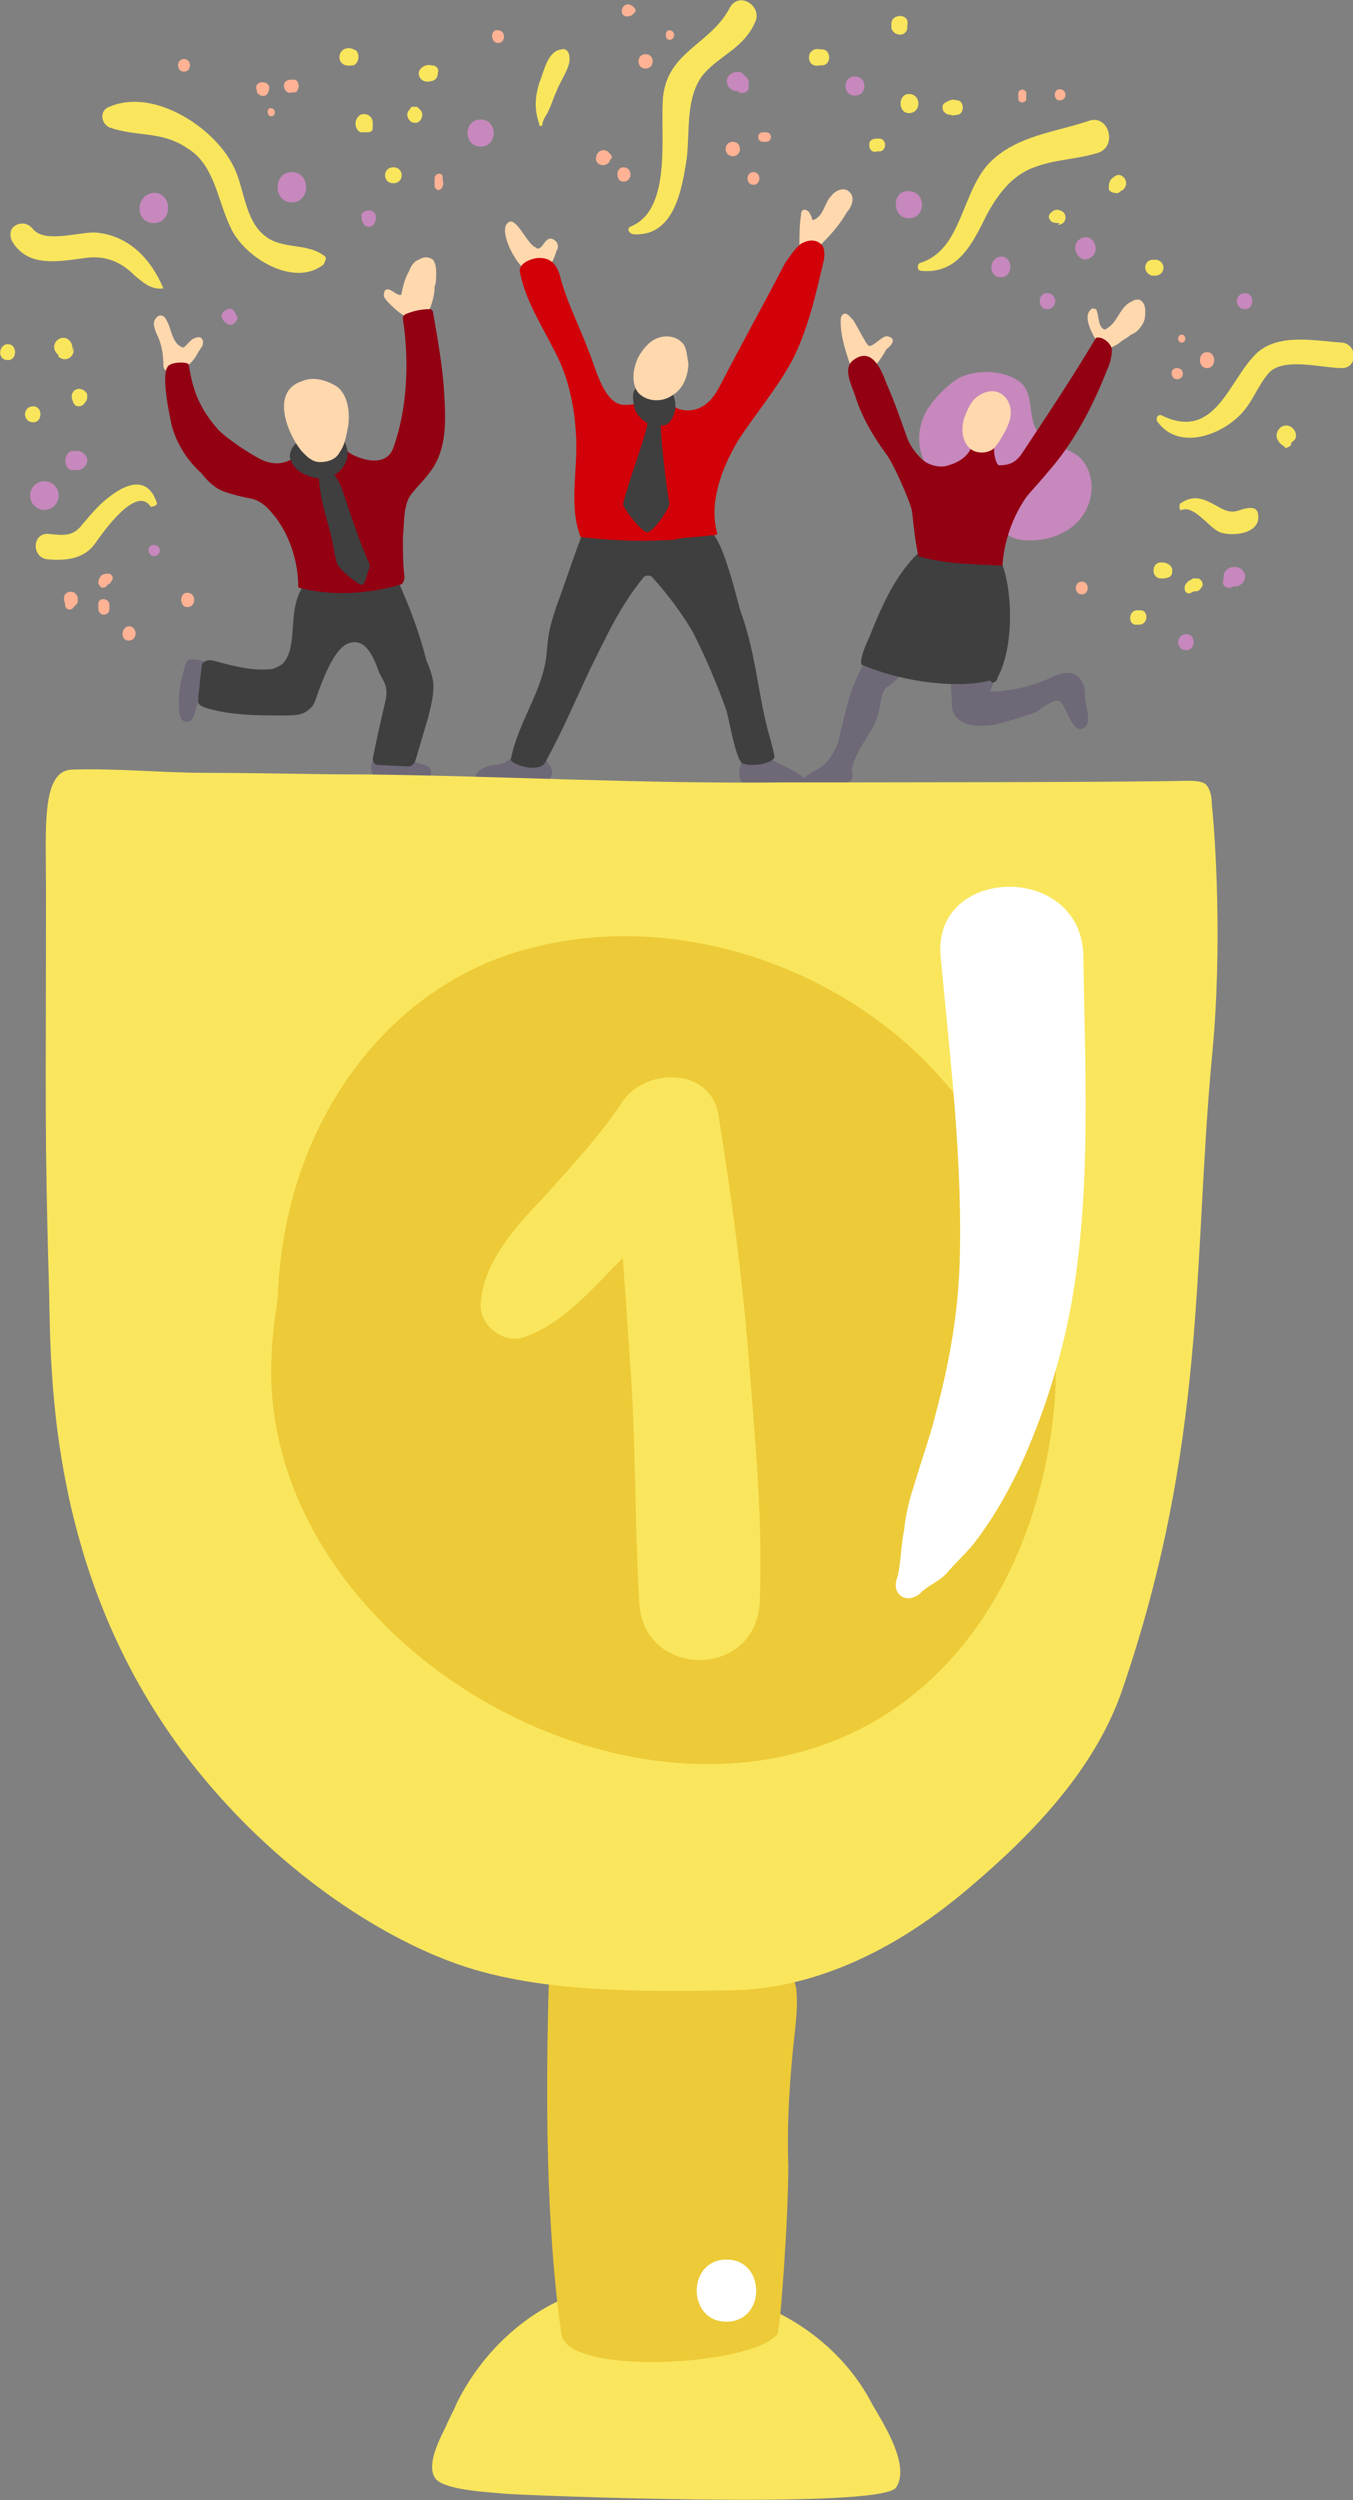 <svg width="98" height="181" viewBox="0 0 98 181" fill="none" xmlns="http://www.w3.org/2000/svg">
<rect x="0" y="0" width="98" height="181" fill="#808080" stroke="none"/>
<g clip-path="url(#clip0_2339_27783)">
<path d="M14.706 24.687C14.706 24.802 14.706 25.033 14.591 25.148C14.246 25.61 14.246 25.84 13.787 26.302C13.327 26.648 12.753 26.878 12.178 26.878C12.064 26.878 12.064 26.878 11.949 26.763C11.834 26.648 11.834 26.532 11.834 26.417C11.834 25.725 11.719 24.917 11.374 24.225C11.259 23.994 11.145 23.648 11.145 23.418C11.145 23.187 11.374 22.841 11.604 22.841C11.834 22.841 11.949 22.956 12.064 23.187C12.408 23.764 12.408 24.571 12.983 25.033C13.098 25.033 13.098 25.148 13.213 25.148H13.327C13.557 24.917 13.672 24.802 13.902 24.571C14.361 24.34 14.591 24.34 14.706 24.687Z" fill="#FFD8AE"/>
<path d="M31.594 19.841C31.594 20.187 31.594 20.418 31.479 20.764C31.479 21.226 31.364 21.687 31.249 22.033C31.134 22.494 30.79 22.84 30.33 22.956C29.871 23.071 29.411 22.956 29.067 22.725C28.722 22.494 28.377 22.148 28.147 21.918C28.032 21.802 27.918 21.687 27.803 21.456C27.803 21.341 27.803 21.11 27.918 20.995C28.262 20.764 28.722 21.456 29.067 21.341C29.181 20.764 29.296 20.187 29.641 19.61C29.756 19.264 29.986 18.918 30.33 18.803C30.675 18.572 31.02 18.572 31.364 18.803C31.594 19.149 31.594 19.495 31.594 19.841Z" fill="#FFD8AE"/>
<path d="M38.602 54.334C38.832 54.334 38.947 54.334 39.177 54.334C39.407 55.026 40.326 55.718 39.866 56.295C39.407 56.872 35.156 56.641 34.581 56.295C34.237 56.064 34.926 55.603 35.271 55.487C35.615 55.372 36.075 55.372 36.419 55.257C36.764 55.141 37.109 54.795 37.453 54.565C37.798 54.218 38.143 54.334 38.602 54.334Z" fill="#6E6877"/>
<path d="M54.113 53.988C53.883 54.795 53.194 56.064 53.768 56.641C54.228 57.103 58.249 57.218 58.364 56.641C58.478 56.064 55.951 55.142 55.606 54.795C55.147 54.219 54.687 53.873 54.113 53.988Z" fill="#6E6877"/>
<path d="M55.836 53.642C55.836 53.757 56.181 54.795 56.066 54.911C55.491 55.487 53.768 55.487 53.653 55.141C53.193 54.449 52.849 52.257 52.619 51.45C51.93 49.489 51.125 47.643 50.206 45.797C49.402 44.413 48.368 43.029 47.219 41.76C47.104 41.644 46.76 41.644 46.645 41.76C44.922 43.836 43.888 46.143 42.739 48.45C41.705 50.642 40.785 52.834 39.522 55.141C39.177 55.949 37.339 55.487 36.994 55.026C37.454 52.488 39.062 50.411 39.522 47.874C39.637 47.181 39.637 46.489 39.752 45.913C39.866 45.22 40.096 44.528 40.326 43.836C41.015 41.99 41.59 40.145 42.279 38.414C45.381 38.645 48.253 38.529 51.355 38.529C52.274 38.529 53.423 43.605 53.653 44.297C54.802 47.412 54.917 50.642 55.836 53.642Z" fill="#3F3F3F"/>
<path d="M38.947 20.072C38.832 20.072 38.832 20.072 38.717 19.956C37.453 19.61 36.075 16.726 36.764 16.15C37.339 15.573 38.028 17.419 38.717 17.88C38.832 17.88 38.832 17.995 38.947 17.995C39.292 17.995 39.407 17.419 39.751 17.303C39.981 17.188 40.211 17.419 40.326 17.534C40.441 17.765 40.441 17.995 40.326 18.111C40.096 18.918 39.636 19.726 38.947 20.072Z" fill="#FFD8AE"/>
<path d="M58.823 15.92C59.053 15.92 59.168 15.804 59.398 15.574C59.742 15.112 59.857 14.535 60.202 14.189C60.547 13.728 61.236 13.497 61.581 13.959C61.925 14.305 61.696 14.997 61.351 15.343C60.891 16.15 60.317 16.843 59.628 17.535C59.513 17.65 59.398 17.765 59.168 17.881C58.823 18.111 58.364 18.111 57.904 17.881C57.904 17.073 57.904 16.266 58.019 15.574C58.019 15.458 58.019 15.343 58.134 15.227C58.249 15.112 58.479 15.227 58.594 15.343C58.709 15.574 58.823 15.689 58.823 15.92Z" fill="#FFD8AE"/>
<path d="M62.614 26.878C62.154 26.878 61.81 26.647 61.58 26.417C61.235 25.378 60.891 24.34 60.891 23.302C60.891 23.071 60.891 22.84 61.12 22.725C61.35 22.61 61.58 22.956 61.81 23.186C62.154 23.763 62.384 24.225 62.729 24.802C62.844 24.917 62.844 25.032 62.959 25.032C63.188 25.148 63.878 24.34 64.222 24.34C65.027 24.456 64.567 25.032 64.222 25.263C63.878 25.84 63.303 26.878 62.614 26.878Z" fill="#FFD8AE"/>
<path d="M82.031 21.803C82.145 21.688 82.375 21.688 82.49 21.688C82.835 21.803 82.95 22.149 82.95 22.495C82.95 22.841 82.95 23.187 82.72 23.533C82.49 23.879 82.26 24.11 81.916 24.225C81.686 24.456 81.341 24.572 81.112 24.802C80.652 25.148 80.078 25.379 79.618 25.033C79.158 24.225 78.354 22.956 79.043 22.38C79.158 22.264 79.273 22.38 79.388 22.38C79.618 22.841 79.503 23.418 79.848 23.764C79.963 23.879 80.078 23.879 80.192 23.764C80.997 23.302 81.112 22.149 82.031 21.803Z" fill="#FFD8AE"/>
<path d="M64.912 180.076C65.947 178.461 63.993 175.462 63.189 174.078C61.006 169.809 56.641 166.81 52.045 166.002C49.517 165.541 46.875 165.079 44.233 165.426C39.407 166.118 35.271 169.578 33.088 173.962C32.859 174.539 32.514 175.116 32.284 175.693C31.825 176.615 30.791 178.577 31.595 179.499C32.399 180.307 35.501 180.422 36.65 180.538C38.144 180.653 63.879 181.691 64.912 180.076Z" fill="#F9E65D"/>
<path d="M56.066 141.661C54.917 141.431 53.883 141.2 52.734 140.969C52.045 140.854 51.356 140.738 50.551 140.623C49.977 140.623 49.288 140.623 48.713 140.623C45.956 140.738 43.199 140.854 40.671 141.892C39.982 142.238 39.752 142.7 39.752 143.507C39.522 151.467 39.522 161.157 40.671 169.002C41.131 172.001 54.343 171.309 56.296 169.002C56.526 168.656 57.1 160.58 57.1 156.773C56.985 153.543 57.215 150.313 57.56 147.199C57.675 146.16 57.789 145.007 57.675 143.968C57.445 142.93 57.1 141.777 56.066 141.661Z" fill="#EDCA37"/>
<path d="M71.69 36.915C70.541 35.415 68.359 35.184 67.21 33.8C66.291 32.531 66.406 30.685 67.325 29.416C67.784 28.724 68.818 27.686 69.507 27.34C70.656 26.763 72.609 26.763 73.758 27.571C75.022 28.378 74.333 30.339 75.252 31.378C75.941 32.185 76.975 32.3 77.894 32.877C79.273 33.8 79.388 35.877 78.469 37.261C77.55 38.645 75.826 39.222 74.218 39.107C73.873 39.107 73.414 38.991 73.069 38.761C72.495 38.299 72.15 37.492 71.69 36.915Z" fill="#C788BD"/>
<path d="M15.625 48.797C15.511 48.682 15.511 48.566 15.511 48.451C15.166 47.989 14.362 47.643 13.787 47.759C13.672 47.759 13.557 47.759 13.557 47.874C13.557 47.874 13.443 47.989 13.443 48.105C13.098 49.143 12.868 50.297 12.983 51.45C12.983 51.796 13.098 52.258 13.557 52.258C13.902 52.258 14.017 51.912 14.132 51.566C14.362 50.527 14.821 49.604 15.625 48.797Z" fill="#6E6877"/>
<path d="M27.688 56.295C28.722 56.41 29.756 56.41 30.675 56.295C30.79 56.295 31.02 56.295 31.135 56.18C31.25 56.065 31.25 55.834 31.135 55.603C31.02 55.488 30.79 55.372 30.675 55.372C29.986 55.142 29.296 54.911 28.492 54.795C28.033 54.68 27.573 54.68 27.114 54.795C26.999 55.026 26.884 55.257 26.884 55.603C26.884 55.834 26.999 56.18 27.229 56.295C27.458 56.295 27.573 56.295 27.688 56.295Z" fill="#6E6877"/>
<path d="M64.683 44.875C65.372 45.106 66.061 45.336 66.751 45.567C66.98 47.067 65.602 48.682 64.453 49.605C64.223 49.72 64.108 49.836 63.993 50.066C63.878 50.297 63.878 50.528 63.763 50.874C63.534 52.95 62.385 53.412 61.695 55.603C61.695 55.719 61.81 56.296 61.695 56.411C61.581 56.873 58.708 56.757 58.134 56.757C58.019 56.296 58.708 55.95 59.168 55.719C59.857 55.373 60.317 54.681 60.661 53.873C60.891 53.066 61.006 52.373 61.236 51.566C61.81 49.028 63.074 46.836 64.683 44.875Z" fill="#6E6877"/>
<path d="M76.746 50.758C77.205 50.989 77.665 53.18 78.469 52.719C79.158 52.373 78.584 51.104 78.584 50.296C78.584 49.835 78.469 49.373 78.124 49.027C77.55 48.451 76.631 48.797 75.942 49.143C74.563 49.72 73.069 50.066 71.691 50.066C72.035 49.373 72.265 48.566 72.265 47.758C72.265 47.297 72.265 46.72 71.92 46.374C71.691 46.143 71.346 46.028 71.001 45.913C70.312 45.797 69.508 45.797 68.818 45.913C68.818 47.412 68.818 49.027 68.933 50.527C68.933 50.989 68.933 51.45 69.163 51.796C69.737 52.604 70.886 52.604 71.92 52.488C72.954 52.258 73.988 51.911 75.022 51.565C75.367 51.335 76.401 50.527 76.746 50.758Z" fill="#6E6877"/>
<path d="M56.756 56.642C46.645 56.757 36.535 56.18 26.425 56.065C22.634 56.065 18.842 55.95 14.936 55.95C11.719 55.95 8.387 55.603 5.171 55.719C2.988 55.834 3.332 59.987 3.332 64.255C3.332 80.291 3.217 81.79 3.562 93.672C3.677 99.902 3.677 113.976 13.213 126.781C19.187 134.741 26.77 139.816 32.629 142.008C38.718 144.315 46.531 144.2 53.194 144.085C57.675 143.969 63.764 142.239 70.427 136.471C74.908 132.664 79.274 128.05 81.227 122.512C87.431 104.516 86.397 91.481 87.775 76.599C88.58 68.524 88.005 60.333 87.775 58.257C87.775 57.68 87.661 57.103 87.316 56.757C86.971 56.526 86.397 56.526 85.822 56.526C81.457 56.642 60.892 56.642 56.756 56.642Z" fill="#F9E65D"/>
<path d="M28.952 42.337C26.654 42.568 24.357 42.568 22.059 42.337C21.025 43.606 21.369 45.452 21.025 46.951C20.91 47.413 20.68 47.99 20.221 48.22C19.991 48.336 19.761 48.451 19.531 48.451C18.267 48.566 16.889 48.22 15.625 47.874C15.28 47.759 14.936 47.759 14.706 47.99C14.591 48.105 14.591 48.336 14.591 48.451C14.476 49.143 14.476 49.72 14.361 50.412C14.361 50.528 14.361 50.758 14.361 50.874C14.476 51.104 14.591 51.104 14.821 51.22C16.659 51.796 18.612 51.796 20.565 51.796C21.255 51.796 21.944 51.796 22.404 51.335C22.748 51.104 22.863 50.643 22.978 50.297C23.323 49.374 24.127 47.067 25.161 46.605C26.54 46.028 27.114 47.759 27.459 48.682C27.803 49.374 28.148 49.72 27.918 50.758C27.688 51.681 27.229 53.758 26.999 54.911C26.999 55.142 27.114 55.373 27.344 55.373L29.527 55.488C29.756 55.488 29.986 55.373 30.101 55.026L31.02 51.912C31.25 50.989 31.48 50.066 31.365 49.258C31.25 48.797 31.135 48.336 30.905 47.874C30.331 45.682 29.756 44.183 28.952 42.337Z" fill="#3F3F3F"/>
<path d="M21.714 42.568C21.599 42.568 21.599 42.453 21.599 42.453C21.599 40.722 21.024 38.876 19.99 37.492C19.531 36.915 19.071 36.339 18.267 36.108C17.578 35.992 16.659 35.762 16.084 35.531C15.51 35.3 14.935 34.723 14.591 34.262C13.557 33.339 12.752 32.07 12.408 30.686C12.408 30.57 11.489 26.764 12.293 26.418C12.637 26.187 13.671 26.187 13.671 26.418C13.901 27.686 14.131 29.186 15.739 31.032C16.199 31.609 18.727 33.339 19.416 33.455C20.22 33.685 21.024 33.455 21.599 32.878C22.403 31.955 24.356 31.955 25.275 32.762C25.735 33.108 27.918 34.031 28.492 32.416C29.526 29.532 29.641 26.071 29.181 23.072C29.181 22.957 29.181 22.841 29.411 22.726C29.986 22.495 30.56 22.38 31.134 22.38C31.249 22.38 31.364 22.495 31.364 22.611C31.709 24.572 32.054 26.533 32.169 28.379C32.283 30.34 32.398 32.416 31.249 34.031C30.79 34.723 30.101 35.3 29.641 35.992C29.181 36.915 29.296 37.953 29.181 38.876C29.181 39.799 29.181 40.837 29.296 41.76C29.296 41.991 29.181 42.337 28.952 42.337C26.539 43.029 24.011 43.145 21.714 42.568Z" fill="#930012"/>
<path d="M24.816 35.531C24.701 35.185 24.471 34.723 24.242 34.377C23.897 34.031 23.437 33.916 23.093 34.146C23.093 35.3 23.323 36.454 23.667 37.607C23.897 38.415 24.127 39.338 24.242 40.145C24.357 40.491 24.357 40.837 24.586 41.068C24.816 41.414 25.965 42.337 26.195 42.337C26.424 42.337 26.539 41.76 26.654 41.414C26.654 41.299 26.769 41.183 26.769 41.068C26.769 40.953 26.769 40.722 26.654 40.607C25.965 38.992 25.39 37.261 24.816 35.531Z" fill="#3F3F3F"/>
<path d="M22.059 31.493C21.714 31.493 21.485 31.839 21.485 32.07C21.14 32.301 20.91 32.877 21.025 33.224C21.14 33.57 21.37 33.916 21.714 34.146C22.289 34.492 22.978 34.723 23.553 34.608C24.242 34.492 24.816 34.031 25.046 33.454C25.391 32.762 25.046 31.839 24.472 31.378C23.782 30.916 22.633 30.916 22.059 31.493Z" fill="#3F3F3F"/>
<path d="M51.93 38.529C51.355 36.338 52.275 33.915 53.423 31.954C54.687 29.993 56.181 28.262 57.33 26.186C58.479 23.994 59.053 21.456 59.627 19.034C59.742 18.572 59.742 18.226 59.627 17.88C59.283 17.303 58.593 17.303 58.019 17.649C57.559 17.995 57.215 18.572 56.87 19.034C55.377 21.918 53.768 24.802 52.275 27.686C51.93 28.378 51.47 29.185 50.666 29.531C49.977 29.877 48.598 29.762 48.483 28.839C47.449 28.839 45.956 29.416 45.037 29.301C43.658 29.07 43.084 26.417 42.624 25.378C41.935 23.533 41.016 21.802 40.556 19.956C40.326 19.149 39.867 18.572 38.833 18.688C38.258 18.803 37.454 19.149 37.684 19.841C38.143 21.918 39.292 23.648 40.211 25.494C41.13 27.224 41.59 29.301 41.705 31.262C41.935 33.8 41.13 36.453 42.05 38.876C44.003 39.106 46.185 39.222 48.139 39.106C48.483 39.106 48.828 39.106 49.173 38.991C49.977 38.876 50.666 38.876 51.47 38.76C51.7 38.76 52.045 38.76 51.93 38.529Z" fill="#D20109"/>
<path d="M46.645 27.801C46.53 27.916 46.3 27.916 46.185 28.032C45.725 28.262 45.84 28.954 45.955 29.531C46.07 29.993 46.53 30.454 46.989 30.685C47.219 30.8 47.564 30.8 47.794 30.8C48.023 30.8 48.253 30.8 48.368 30.685C48.483 30.57 48.598 30.454 48.713 30.224C49.057 29.531 48.942 28.839 48.598 28.262C48.598 28.147 48.483 28.147 48.368 28.032C48.368 27.801 48.253 27.686 48.138 27.686C47.679 27.686 47.104 27.801 46.645 27.801Z" fill="#3F3F3F"/>
<path d="M46.76 31.262C46.415 32.531 45.036 36.338 45.151 36.569C45.381 37.146 46.53 38.53 46.875 38.53C47.334 38.53 48.483 36.8 48.483 36.453C48.368 35.877 47.679 30.916 47.909 30.109C47.564 29.878 47.679 29.532 47.334 29.763C46.875 30.109 46.989 30.455 46.76 31.262Z" fill="#3F3F3F"/>
<path d="M72.035 49.374C72.15 49.374 72.265 49.143 72.265 49.028C73.414 46.951 73.414 42.798 72.495 40.607C72.38 40.376 72.265 40.261 72.15 40.03C71.921 39.799 71.576 39.684 71.116 39.684C70.082 39.568 69.048 39.568 68.014 39.568C67.67 39.568 67.44 39.568 67.095 39.684C66.751 39.799 66.406 40.145 66.176 40.376C65.027 41.645 64.223 43.029 63.189 45.567C62.959 46.259 62.27 47.413 62.385 48.105C65.602 49.489 69.623 49.835 71.691 49.259C71.806 49.374 71.921 49.489 72.035 49.374Z" fill="#3F3F3F"/>
<path d="M72.609 40.952C72.724 39.221 73.299 37.491 74.333 35.991C74.792 35.415 75.367 34.838 75.826 34.261C77.779 32.069 79.158 29.416 80.192 26.763C80.422 26.301 80.537 25.724 80.537 25.263C80.422 24.802 79.847 24.34 79.388 24.455C77.665 27.339 75.826 30.108 73.988 32.877C73.644 33.338 73.299 33.684 72.38 33.684C72.15 33.684 71.92 32.761 72.035 32.3C72.15 31.492 70.656 31.377 70.427 32.185C70.197 32.992 69.507 33.453 68.703 33.684C68.129 33.915 67.21 33.684 66.75 33.223C66.291 32.761 65.946 32.3 65.716 31.723C65.257 30.454 64.797 29.07 64.223 27.801C63.878 26.878 63.189 25.032 61.81 26.07C61.006 26.647 61.695 27.916 61.925 28.608C62.384 30.108 63.189 31.492 64.108 32.761C64.682 33.453 65.946 36.337 66.061 37.03C66.176 38.068 66.291 39.221 66.52 40.26C68.359 40.837 70.541 40.837 72.609 40.952Z" fill="#930012"/>
<path d="M69.853 30.224C69.623 30.916 69.623 31.839 70.197 32.416C70.657 32.877 71.576 32.877 72.035 32.416C72.15 32.3 72.265 32.07 72.38 31.954C72.725 31.378 73.069 30.801 73.184 30.224C73.299 29.532 73.069 28.84 72.495 28.494C71.921 28.147 71.231 28.378 70.772 28.724C70.312 29.07 70.082 29.647 69.853 30.224Z" fill="#FFD8AE"/>
<path d="M21.944 27.57C19.301 28.378 21.139 31.954 21.944 32.761C22.288 33.108 22.633 33.454 23.207 33.454C23.782 33.454 24.356 33.223 24.586 32.761C24.931 32.3 25.046 31.723 25.16 31.146C25.39 30.108 25.275 28.724 24.471 28.032C23.782 27.57 22.748 27.224 21.944 27.57Z" fill="#FFD8AE"/>
<path d="M49.402 24.802C48.827 24.225 47.908 24.225 47.219 24.686C46.759 25.032 46.415 25.494 46.185 25.955C45.84 26.763 45.725 27.686 46.185 28.378C46.759 29.07 47.908 29.185 48.712 28.609C49.517 28.147 49.861 27.109 49.861 26.301C49.746 25.725 49.746 25.148 49.402 24.802Z" fill="#FFD8AE"/>
<path d="M52.619 168.079C55.491 168.079 55.491 163.58 52.619 163.58C49.747 163.58 49.747 168.079 52.619 168.079Z" fill="white"/>
<path d="M44.232 75.215C41.934 71.985 38.718 70.139 34.696 71.177C30.79 72.1 28.148 75.33 26.08 78.56C22.288 84.444 19.531 92.749 19.646 99.787C20.106 118.129 42.739 132.318 59.627 126.319C69.737 122.743 75.137 112.822 76.286 102.555C77.435 92.865 73.184 82.482 66.061 75.907C58.478 68.985 47.104 65.871 37.224 68.985C28.492 71.754 22.633 79.598 20.795 88.366C18.957 97.133 20.68 106.823 25.85 114.206C29.412 119.167 34.467 123.089 40.441 124.82C46.989 126.665 53.194 124.589 58.249 120.436C68.129 112.245 71.461 98.056 65.142 86.751C58.823 75.561 44.807 69.562 33.318 77.061C23.208 83.751 19.531 98.402 26.424 108.554C32.858 117.898 46.875 121.936 55.261 112.591C60.891 106.477 62.385 96.787 61.236 88.712C60.087 80.406 52.734 72.446 43.773 75.099C36.535 77.291 32.514 85.828 30.216 92.403C28.033 98.748 26.424 107.977 31.709 113.284C34.926 116.398 39.637 116.629 43.428 114.668C46.989 112.822 49.287 108.9 50.666 105.324C53.423 98.402 53.883 88.02 46.53 83.751C44.347 82.482 41.819 82.944 39.981 84.559C36.764 87.328 35.156 91.711 34.007 95.749C32.743 100.594 32.629 105.324 34.582 109.823C36.879 115.129 43.313 115.129 46.875 111.438C49.517 108.785 51.011 104.862 52.16 101.286C53.194 98.171 54.113 94.365 53.079 91.134C51.355 85.02 44.347 85.366 40.326 88.712C37.569 91.019 36.42 95.633 35.616 98.979C34.811 102.555 33.892 106.939 34.926 110.515C35.73 113.168 38.832 115.475 41.59 114.322C45.726 112.707 48.368 109.361 50.551 105.554C52.504 102.094 54.227 98.056 54.802 94.134C55.261 91.711 54.572 89.289 52.274 87.904C50.321 86.751 47.219 86.866 45.726 88.712C41.819 93.557 37.109 99.556 38.603 106.131C39.292 109.015 42.509 110.63 45.151 109.938C48.023 109.131 49.517 106.131 48.943 103.363C48.943 104.055 49.057 104.055 49.057 103.478C49.057 104.632 49.287 103.132 49.287 102.901C49.057 103.363 49.172 103.247 49.402 102.555C49.632 101.978 49.977 101.401 50.321 100.94C50.781 100.017 51.47 99.21 52.045 98.287C52.389 97.825 52.734 97.364 53.079 96.903C52.504 97.71 53.308 96.556 53.423 96.441C50.436 94.711 47.334 92.865 44.347 91.134C43.888 93.788 42.853 96.441 42.049 98.287C41.36 99.671 40.556 101.055 39.637 102.44C39.292 103.017 39.177 103.017 39.522 102.67C39.292 102.901 39.062 103.132 38.832 103.478C38.603 103.709 38.373 103.939 38.143 104.17C39.177 103.247 37.224 104.401 38.832 103.824C41.015 105.093 43.313 106.362 45.496 107.631C45.381 107.17 45.266 106.362 45.496 107.977C45.496 107.516 45.496 106.939 45.496 106.477C45.496 106.016 45.496 105.554 45.611 105.093C45.726 104.516 45.726 104.401 45.611 105.093C45.611 104.747 45.726 104.401 45.726 104.055C45.956 102.786 46.185 101.632 46.53 100.363C46.76 99.671 46.875 98.979 47.104 98.402C47.219 98.056 47.334 97.825 47.449 97.479C47.219 98.056 47.219 98.056 47.449 97.479C47.679 97.133 47.794 96.787 48.023 96.441C48.368 95.98 48.253 95.98 47.794 96.787C48.253 96.326 48.023 96.441 47.334 97.133C48.253 96.441 46.989 97.133 46.53 97.249C44.462 97.018 43.198 96.095 42.624 94.249C42.739 94.826 42.739 94.595 42.624 93.672C42.624 94.018 42.624 94.365 42.624 94.826C42.509 95.403 42.624 95.403 42.624 94.595C42.624 94.826 42.509 95.172 42.509 95.403C42.279 96.441 42.049 97.595 41.705 98.633C41.59 99.094 40.671 101.286 41.245 100.133C40.785 101.171 40.326 102.209 39.752 103.132C39.637 103.247 38.718 104.632 39.522 103.593C39.407 103.824 39.177 104.055 38.947 104.17C39.637 103.709 39.637 103.709 39.177 103.939C40.785 103.132 42.394 103.247 43.888 104.516C44.347 105.093 44.347 105.093 44.002 104.516C44.232 105.093 43.773 102.786 44.002 104.401C43.658 101.632 44.117 100.479 44.922 97.595C45.036 97.018 45.266 96.441 45.496 95.864C45.726 95.287 45.726 95.172 45.611 95.633C45.726 95.287 45.956 94.941 46.07 94.595C46.415 94.018 46.76 93.442 47.104 92.865C46.415 93.788 47.449 92.519 47.679 92.403C45.496 92.634 43.313 92.98 41.13 93.211C42.164 93.788 40.211 92.403 41.13 93.211C42.049 94.019 40.441 92.173 41.13 93.211C41.36 93.442 41.819 94.595 41.245 93.211C41.36 93.557 41.475 93.903 41.59 94.249C41.705 94.595 41.819 95.864 41.705 94.365C41.705 94.826 41.819 95.172 41.819 95.633C41.819 96.095 41.819 96.556 41.819 96.903C41.819 97.249 41.819 97.479 41.705 97.825C41.819 97.133 41.819 97.133 41.705 97.71C41.59 98.633 41.36 99.556 41.13 100.363C41.015 100.825 40.9 101.286 40.671 101.632C40.211 103.017 41.13 100.594 40.556 101.978C40.211 102.786 39.752 103.478 39.292 104.17C38.488 105.324 39.981 103.363 39.177 104.285C38.832 104.632 38.488 104.978 38.143 105.324C39.177 104.401 38.488 105.093 38.143 105.208C37.109 105.785 39.292 104.862 38.258 105.093C37.109 105.439 39.637 104.978 38.488 104.978C39.866 104.978 39.177 105.093 38.603 104.978C39.981 105.439 39.407 105.324 38.947 104.978C40.211 105.785 39.637 105.439 39.292 105.093C40.326 106.247 39.752 105.67 39.522 105.208C39.062 104.401 39.981 106.477 39.522 105.093C39.407 104.747 39.407 104.401 39.292 104.055C39.522 105.67 39.407 104.401 39.292 104.055C39.292 103.247 39.292 102.44 39.292 101.632C39.292 101.401 39.522 100.017 39.292 101.401C39.407 100.94 39.407 100.479 39.522 100.133C39.752 99.094 39.981 98.056 40.326 97.018C40.556 96.095 40.9 95.172 41.245 94.365C41.245 94.249 41.934 92.749 41.36 93.903C41.59 93.442 41.705 93.096 41.934 92.634C42.739 90.904 43.773 89.173 44.807 87.558C45.611 86.405 44.117 88.481 44.922 87.443C45.151 87.097 45.381 86.866 45.726 86.635C45.956 86.405 46.3 86.174 46.53 85.943C47.449 85.136 45.496 86.635 46.53 85.943C46.76 85.713 47.104 85.597 47.334 85.482C45.956 86.174 46.645 85.713 47.104 85.597C48.138 85.251 45.726 85.713 46.76 85.597C47.104 85.597 47.334 85.597 47.679 85.597C46.989 85.482 46.875 85.482 47.449 85.597C47.794 85.713 48.253 85.828 48.598 85.943C47.334 85.482 48.368 85.828 48.598 86.059C48.943 86.174 49.747 86.981 48.713 86.059C48.943 86.289 49.287 86.52 49.517 86.866C50.321 87.789 48.828 85.828 49.517 86.981C49.747 87.328 49.862 87.674 50.092 88.02C50.666 89.173 49.632 86.866 50.206 88.135C50.436 88.597 50.551 89.173 50.666 89.75C50.781 90.212 50.896 90.558 50.896 91.019C51.126 92.403 50.781 89.865 50.896 91.25C51.011 92.173 51.011 92.98 51.011 93.903C51.011 94.826 50.896 95.749 50.781 96.672C50.666 98.171 51.011 95.518 50.666 97.018C50.551 97.595 50.436 98.171 50.321 98.748C50.092 99.556 49.862 100.479 49.632 101.286C49.517 101.748 49.402 102.094 49.172 102.44C49.632 101.171 49.172 102.44 49.057 102.67C48.713 103.363 48.368 104.055 47.909 104.632C47.679 104.862 46.989 105.901 47.909 104.632C47.679 104.978 47.334 105.324 46.989 105.554C45.956 106.593 47.334 105.439 46.185 106.131C46.185 106.131 44.577 106.939 45.381 106.593C44.807 107.054 44.232 107.169 43.658 107.285C44.692 107.054 43.083 107.285 42.968 107.285C42.853 107.285 41.13 107.054 42.279 107.285C41.705 107.169 41.245 107.054 40.671 106.823C39.062 106.362 41.475 107.285 39.866 106.477C39.177 106.131 38.603 105.785 37.913 105.324C38.603 105.785 37.224 104.747 37.224 104.747C36.764 104.401 36.42 103.939 36.075 103.478C35.73 103.017 35.156 102.209 34.696 101.286C33.892 99.787 33.662 97.595 33.777 95.172C34.122 91.365 37.109 87.328 40.9 85.482C44.807 83.521 49.172 85.366 52.389 88.366C56.181 91.942 57.904 96.326 57.444 101.286C57.1 105.67 53.653 110.284 49.977 113.399C48.368 114.783 46.76 114.899 44.922 114.899C44.232 114.899 43.198 114.553 42.049 114.206C41.13 113.86 39.866 113.168 38.718 112.361C37.913 111.784 37.109 111.092 36.305 110.284C35.271 109.246 35.156 109.131 34.582 108.208C34.007 107.4 33.548 106.593 33.088 105.67C32.858 105.208 32.629 104.747 32.514 104.401C32.973 105.439 32.284 103.709 32.169 103.478C31.824 102.555 31.595 101.632 31.365 100.709C31.25 100.248 31.135 99.786 31.02 99.325C31.02 99.094 30.79 97.595 30.905 98.864C30.675 96.787 30.675 94.711 30.905 92.634C30.79 93.903 30.905 92.403 31.02 92.173C31.135 91.711 31.25 91.25 31.365 90.788C31.595 89.865 31.824 88.943 32.169 88.135C32.284 87.904 32.858 86.52 32.284 87.674C32.514 87.212 32.629 86.866 32.858 86.405C33.318 85.482 33.892 84.559 34.582 83.751C33.892 84.79 34.696 83.636 34.811 83.521C35.156 83.175 35.386 82.829 35.73 82.598C36.075 82.252 36.42 82.021 36.764 81.675C35.845 82.482 36.994 81.56 37.109 81.444C37.913 80.867 38.718 80.521 39.522 80.06C38.373 80.637 39.866 79.945 39.981 79.945C40.556 79.714 41.245 79.598 41.819 79.368C41.934 79.368 43.543 79.022 42.394 79.252C42.968 79.137 43.428 79.137 44.002 79.137C45.151 79.022 46.3 79.137 47.449 79.252C48.023 79.252 48.828 79.483 49.977 79.714C50.551 79.829 51.126 80.06 51.585 80.175C51.815 80.291 53.653 80.983 52.849 80.637C56.87 82.482 59.742 85.02 61.695 88.135C63.993 91.711 65.142 95.287 65.257 98.979C65.487 103.247 64.453 106.939 62.385 110.63C62.155 110.976 60.891 112.822 61.465 112.13C60.891 112.938 60.087 113.63 59.398 114.206C58.249 115.245 60.202 113.63 58.938 114.553C58.593 114.783 58.134 115.014 57.789 115.245C57.444 115.475 56.985 115.706 56.525 115.937C57.674 115.36 56.295 116.052 56.066 116.052C52.849 117.206 49.862 117.09 46.875 116.514C45.956 116.283 45.036 116.052 44.117 115.706C43.658 115.591 43.198 115.36 42.739 115.245C43.773 115.706 42.279 115.014 42.164 115.014C40.326 114.206 38.718 113.053 37.109 111.899C38.028 112.591 36.65 111.553 36.65 111.438C36.305 111.092 35.96 110.746 35.501 110.4C34.811 109.707 34.122 109.015 33.433 108.208C33.318 108.092 33.203 107.977 33.088 107.862C33.548 108.554 33.433 108.323 32.514 107.054C33.203 107.862 32.284 106.593 32.169 106.593C31.595 105.785 31.135 104.978 30.675 104.055C30.675 103.939 29.986 102.555 30.446 103.478C30.216 103.017 30.101 102.555 29.986 102.094C29.641 101.171 29.526 100.248 29.297 99.325C29.526 100.709 29.297 98.979 29.297 98.517C29.297 97.825 29.297 97.133 29.412 96.441C29.412 96.095 29.526 95.633 29.526 95.287C29.641 93.903 29.412 96.326 29.526 94.941C29.641 94.019 29.871 93.211 29.986 92.403C30.331 90.558 30.905 88.827 31.48 87.097C32.399 84.444 33.892 81.213 35.96 79.368C36.19 79.137 36.42 78.791 36.65 78.56C36.42 78.906 36.42 78.906 36.764 78.675C36.19 79.252 36.994 78.56 37.109 78.445C37.224 78.329 38.143 77.983 37.454 78.214C37.684 78.099 38.488 78.099 37.798 78.099C37.684 78.099 40.441 77.522 39.292 77.753C38.718 77.868 39.752 77.753 39.752 77.753C40.441 77.753 41.13 77.983 41.819 78.214C43.543 78.56 45.266 76.599 44.232 75.215Z" fill="#EDCA37"/>
<path d="M66.636 115.36C67.325 114.668 68.014 114.552 68.704 113.745C69.393 112.937 70.197 112.245 70.772 111.438C72.15 109.592 73.299 107.515 74.218 105.439C75.827 101.747 76.976 97.941 77.665 94.018C79.044 85.828 78.584 77.522 78.469 69.216C78.354 62.41 67.555 62.64 68.129 69.216C68.819 76.599 69.738 84.097 69.508 91.48C69.393 94.941 68.819 98.402 67.899 101.863C67.44 103.824 66.751 105.67 66.176 107.631C65.831 108.669 65.602 109.707 65.487 110.745C65.257 111.899 65.257 113.053 65.027 114.091C64.453 115.475 65.716 116.167 66.636 115.36Z" fill="white"/>
<path d="M38.029 96.787C40.901 95.748 43.084 93.095 45.152 91.019C47.564 88.711 49.747 86.404 51.7 83.751C49.288 83.059 46.875 82.482 44.462 81.79C44.807 87.327 45.267 92.864 45.611 98.286C46.071 104.17 45.956 110.053 46.301 115.936C46.53 121.589 54.802 121.589 55.032 115.936C55.262 110.053 54.688 104.17 54.228 98.286C53.768 92.403 52.964 86.52 52.045 80.752C51.471 77.175 46.645 77.291 45.037 79.829C43.428 82.251 41.475 84.328 39.522 86.52C37.454 88.711 35.041 91.249 34.812 94.364C34.697 95.979 36.535 97.363 38.029 96.787Z" fill="#F9E65D"/>
<path d="M23.552 18.572C22.288 17.534 20.45 18.111 19.186 17.073C17.693 15.919 17.693 13.496 16.889 11.997C15.51 9.228 11.144 6.344 7.927 7.728C7.238 7.959 7.238 8.882 7.927 9.228C9.88 9.92 11.719 9.459 13.557 10.728C15.51 11.881 15.74 14.419 16.659 16.38C17.578 18.572 21.254 20.879 23.437 19.149C23.552 18.918 23.667 18.688 23.552 18.572Z" fill="#F9E65D"/>
<path d="M11.833 20.88C10.914 18.688 9.306 17.073 7.008 16.842C5.859 16.727 3.332 17.65 2.412 16.612C2.068 16.15 1.493 16.035 1.034 16.381C0.689 16.612 0.689 17.188 0.919 17.535C2.068 19.38 4.251 18.919 6.089 18.688C7.582 18.457 8.731 18.919 9.765 19.957C10.34 20.419 10.914 20.995 11.833 20.88C11.833 20.995 11.833 20.88 11.833 20.88Z" fill="#F9E65D"/>
<path d="M45.841 16.957C48.828 17.188 49.402 13.727 49.747 11.42C49.977 9.459 49.632 6.921 51.011 5.306C52.274 3.922 53.883 3.46 54.687 1.615C55.261 0.461 53.538 -0.693 52.849 0.576C51.47 3.23 48.368 3.691 48.023 7.037C47.794 9.69 48.713 15.112 45.726 16.381C45.381 16.496 45.496 16.842 45.841 16.957Z" fill="#F9E65D"/>
<path d="M39.292 8.997C39.292 8.651 39.637 8.305 39.752 7.959C39.981 7.498 40.096 7.036 40.326 6.575C40.556 5.883 41.36 4.844 41.245 4.152C41.245 3.806 41.015 3.46 40.671 3.575C39.637 3.691 39.407 5.19 39.062 5.998C38.718 7.152 38.718 7.959 39.062 8.997C39.062 9.228 39.292 9.113 39.292 8.997Z" fill="#F9E65D"/>
<path d="M66.751 19.611C69.393 19.841 70.427 17.65 71.461 15.573C72.265 14.073 73.299 12.689 74.908 12.112C76.401 11.536 78.01 11.536 79.503 11.074C80.997 10.613 80.308 8.19 78.814 8.767C76.401 9.574 73.759 9.805 71.806 11.651C69.623 13.727 69.738 18.111 66.636 19.034C66.406 19.149 66.406 19.611 66.751 19.611Z" fill="#F9E65D"/>
<path d="M83.869 30.57C85.248 32.416 87.89 31.724 89.498 30.339C90.647 29.416 90.992 28.032 91.911 26.994C92.945 25.84 95.817 26.648 97.196 26.648C98.345 26.648 98.345 24.918 97.196 24.802C95.358 24.687 92.715 24.11 91.107 25.494C89.039 27.34 88.12 31.954 84.213 30.109C83.869 29.878 83.639 30.339 83.869 30.57Z" fill="#F9E65D"/>
<path d="M85.592 36.915C86.511 36.569 87.545 38.184 88.35 38.53C89.269 38.876 91.451 38.645 91.107 37.145C90.992 36.569 90.188 36.799 89.843 36.915C89.269 37.145 88.809 37.03 88.235 36.684C87.201 36.107 86.511 35.761 85.477 36.453C85.362 36.684 85.477 37.03 85.592 36.915Z" fill="#F9E65D"/>
<path d="M11.374 36.453C10.8 34.607 9.421 34.838 8.042 35.876C7.238 36.453 6.664 37.145 5.974 37.953C5.285 38.876 4.596 38.76 3.447 38.645C2.298 38.645 2.298 40.375 3.447 40.49C4.71 40.606 6.089 40.49 6.893 39.337C7.468 38.529 9.88 35.069 10.914 36.684C11.144 36.684 11.374 36.568 11.374 36.453Z" fill="#F9E65D"/>
<path d="M2.413 30.57C3.102 30.57 3.102 29.416 2.413 29.416C1.609 29.416 1.609 30.57 2.413 30.57Z" fill="#F9E65D"/>
<path d="M5.285 25.148C5.17 24.918 5.4 25.148 5.17 25.494C5.4 25.033 5.055 24.456 4.595 24.456C4.021 24.456 3.676 25.148 4.136 25.61L4.251 25.725C4.136 25.61 4.251 25.725 4.251 25.84C4.825 26.302 5.514 25.725 5.285 25.148Z" fill="#F9E65D"/>
<path d="M6.205 29.07C6.319 28.955 6.319 28.84 6.319 28.609C6.319 28.378 5.975 28.148 5.745 28.148C5.285 28.148 5.056 28.609 5.285 29.07C5.4 29.532 5.975 29.532 6.205 29.07Z" fill="#F9E65D"/>
<path d="M0.575 26.071C1.264 26.071 1.264 24.917 0.575 24.917C-0.115 24.917 -0.23 26.071 0.575 26.071Z" fill="#F9E65D"/>
<path d="M26.31 9.574C26.425 9.574 26.54 9.574 26.654 9.574C26.884 9.574 26.999 9.459 26.999 9.228C26.999 9.113 26.999 8.997 26.999 8.882C26.999 8.305 26.31 8.074 25.965 8.42C25.506 8.882 25.85 9.689 26.31 9.574Z" fill="#F9E65D"/>
<path d="M28.493 13.266C29.297 13.266 29.297 12.112 28.493 12.112C27.689 12.112 27.689 13.266 28.493 13.266Z" fill="#F9E65D"/>
<path d="M30.446 7.959C30.331 7.844 30.331 7.844 30.216 7.729C30.101 7.729 29.986 7.729 29.872 7.729C29.757 7.729 29.757 7.844 29.642 7.959C29.297 8.305 29.642 8.882 29.986 8.882C30.446 8.997 30.791 8.305 30.446 7.959Z" fill="#F9E65D"/>
<path d="M25.62 3.576C25.505 3.576 25.505 3.576 25.62 3.576C25.16 3.345 24.586 3.576 24.586 4.153C24.586 4.614 25.046 4.845 25.505 4.729C25.505 4.729 25.505 4.729 25.62 4.729C26.079 4.499 26.079 3.691 25.62 3.576Z" fill="#F9E65D"/>
<path d="M31.25 4.73C31.135 4.73 31.135 4.73 31.25 4.73C30.791 4.614 30.331 4.96 30.331 5.306C30.331 5.768 30.791 5.999 31.135 5.883C31.48 5.883 31.71 5.653 31.71 5.306C31.825 4.96 31.595 4.73 31.25 4.73Z" fill="#F9E65D"/>
<path d="M65.832 8.19C66.751 8.19 66.751 6.806 65.832 6.806C65.028 6.806 65.028 8.19 65.832 8.19Z" fill="#F9E65D"/>
<path d="M69.393 7.267C69.163 7.267 69.048 7.152 68.818 7.267C68.703 7.267 68.588 7.382 68.359 7.498C68.244 7.613 68.244 7.959 68.359 8.075C68.474 8.19 68.588 8.305 68.818 8.305C69.048 8.421 69.163 8.305 69.393 8.305C69.852 8.19 69.852 7.382 69.393 7.267Z" fill="#F9E65D"/>
<path d="M59.628 3.575C59.513 3.575 59.513 3.575 59.398 3.575C59.053 3.46 58.594 3.691 58.594 4.152C58.594 4.614 58.938 4.844 59.398 4.729C59.513 4.729 59.513 4.729 59.628 4.729C60.202 4.614 60.202 3.691 59.628 3.575Z" fill="#F9E65D"/>
<path d="M63.533 10.959C63.648 10.959 63.648 10.959 63.763 10.959C64.223 10.844 64.223 10.152 63.763 10.036C63.648 10.036 63.648 10.036 63.533 10.036C63.189 10.036 62.959 10.152 62.959 10.498C62.959 10.844 63.189 11.074 63.533 10.959Z" fill="#F9E65D"/>
<path d="M65.717 2.076C65.717 1.961 65.717 1.961 65.717 1.845C65.947 0.923 64.453 0.923 64.568 1.845C64.568 1.961 64.568 1.961 64.568 2.076C64.798 2.653 65.602 2.653 65.717 2.076Z" fill="#F9E65D"/>
<path d="M76.746 15.227H76.631C76.746 15.227 76.746 15.342 76.746 15.227C76.861 15.342 76.861 15.342 76.746 15.227C76.516 15.111 76.287 15.227 76.057 15.458C75.942 15.573 75.942 15.804 76.057 15.919C76.172 16.15 76.516 16.15 76.746 16.15C76.746 16.15 76.746 16.15 76.861 16.15C76.746 16.15 76.746 16.15 76.631 16.265H76.746C77.321 16.15 77.321 15.342 76.746 15.227Z" fill="#F9E65D"/>
<path d="M81.227 13.613C81.227 13.728 80.997 13.843 80.882 13.843C81.227 13.959 81.571 13.613 81.571 13.266C81.571 12.92 81.227 12.574 80.882 12.69C80.422 12.92 80.308 13.151 80.308 13.613C80.308 13.843 80.537 13.959 80.767 13.959C80.997 14.074 81.227 13.843 81.227 13.613Z" fill="#F9E65D"/>
<path d="M83.754 18.804C83.639 18.804 83.639 18.804 83.525 18.804C83.18 18.804 82.95 19.034 82.95 19.381C82.95 19.611 83.18 19.957 83.525 19.957C83.639 19.957 83.639 19.957 83.754 19.957C84.444 19.842 84.444 18.919 83.754 18.804Z" fill="#F9E65D"/>
<path d="M93.749 31.262C93.749 31.262 93.749 31.378 93.864 31.493C93.864 31.147 93.519 30.801 93.174 30.801C92.715 30.801 92.37 31.262 92.485 31.724C92.6 31.954 92.715 32.185 93.06 32.3C92.945 32.3 92.945 32.185 92.83 32.185C92.945 32.3 93.06 32.3 93.06 32.416C93.174 32.416 93.289 32.416 93.404 32.3C93.519 32.3 93.519 32.185 93.519 32.07C93.404 32.185 93.289 32.185 93.174 32.3C93.404 32.185 93.634 32.07 93.749 31.724C93.519 31.839 93.289 31.839 93.174 31.954C93.174 31.954 93.174 31.954 93.289 31.954C93.634 32.185 94.094 31.608 93.749 31.262Z" fill="#F9E65D"/>
<path d="M83.984 41.875C84.099 41.875 84.099 41.875 84.213 41.875C84.558 41.875 84.903 41.76 84.903 41.414C84.903 41.298 84.903 41.183 84.903 41.183C84.788 40.837 84.443 40.722 84.213 40.722C84.099 40.722 84.099 40.722 83.984 40.722C83.409 40.837 83.409 41.76 83.984 41.875Z" fill="#F9E65D"/>
<path d="M86.281 42.913C86.396 42.798 86.626 42.798 86.741 42.798C86.97 42.682 86.97 42.567 87.085 42.452C87.2 42.221 86.97 41.875 86.741 41.875C86.626 41.875 86.511 41.875 86.396 41.875C86.281 41.99 86.166 41.99 86.051 42.106C85.592 42.452 85.822 43.144 86.281 42.913Z" fill="#F9E65D"/>
<path d="M82.605 44.183C82.49 44.183 82.49 44.183 82.375 44.183C81.686 44.183 81.686 45.336 82.375 45.221C82.49 45.221 82.49 45.221 82.605 45.221C83.18 45.105 83.18 44.183 82.605 44.183Z" fill="#F9E65D"/>
<path d="M31.48 12.92C31.48 13.151 31.48 13.382 31.48 13.497C31.594 13.843 31.939 13.843 32.054 13.497C32.169 13.266 32.054 13.036 32.054 12.92C32.169 12.459 31.48 12.459 31.48 12.92Z" fill="#FFB294"/>
<path d="M19.416 6.69C19.416 6.69 19.416 6.575 19.416 6.46C19.646 5.767 18.268 5.767 18.612 6.575C18.612 6.575 18.612 6.69 18.727 6.69C18.842 7.036 19.302 7.036 19.416 6.69C19.876 5.767 18.383 5.767 18.612 6.46C18.612 6.575 18.612 6.575 18.612 6.69C18.842 7.036 19.302 7.036 19.416 6.69Z" fill="#FFB294"/>
<path d="M19.646 8.421C19.991 8.421 19.991 7.844 19.646 7.844C19.302 7.729 19.302 8.421 19.646 8.421Z" fill="#FFB294"/>
<path d="M21.37 5.768C21.255 5.768 21.255 5.768 21.14 5.768C20.795 5.768 20.565 5.883 20.565 6.229C20.565 6.575 20.91 6.806 21.14 6.69C21.255 6.69 21.255 6.69 21.37 6.69C21.714 6.575 21.714 5.883 21.37 5.768Z" fill="#FFB294"/>
<path d="M13.327 5.19C13.902 5.19 13.902 4.268 13.327 4.268C12.753 4.268 12.753 5.19 13.327 5.19Z" fill="#FFB294"/>
<path d="M53.078 11.305C53.768 11.305 53.768 10.267 53.078 10.267C52.389 10.267 52.389 11.305 53.078 11.305Z" fill="#FFB294"/>
<path d="M55.491 9.574C55.377 9.574 55.377 9.574 55.262 9.574C54.802 9.574 54.802 10.266 55.262 10.266C55.377 10.266 55.377 10.266 55.491 10.266C55.951 10.266 55.951 9.574 55.491 9.574Z" fill="#FFB294"/>
<path d="M54.572 13.381C55.147 13.381 55.147 12.458 54.572 12.458C53.998 12.458 53.998 13.381 54.572 13.381Z" fill="#FFB294"/>
<path d="M73.758 6.921C73.758 7.036 73.758 7.036 73.758 7.152C73.758 7.498 74.333 7.498 74.333 7.152C74.333 7.036 74.333 7.036 74.333 6.921C74.448 6.344 73.643 6.344 73.758 6.921Z" fill="#FFB294"/>
<path d="M76.746 7.267C77.32 7.267 77.32 6.46 76.746 6.46C76.287 6.46 76.287 7.267 76.746 7.267Z" fill="#FFB294"/>
<path d="M36.075 3.114C36.65 3.114 36.65 2.192 36.075 2.192C35.501 2.076 35.501 3.114 36.075 3.114Z" fill="#FFB294"/>
<path d="M5.4 43.721C5.285 43.721 5.055 43.837 4.94 43.952C5.285 44.067 5.514 43.837 5.629 43.606C5.629 43.837 5.629 43.606 5.629 43.49C5.629 43.375 5.629 43.375 5.629 43.26C5.629 43.144 5.514 43.029 5.4 42.914C5.17 42.798 4.94 42.798 4.71 43.029C4.595 43.26 4.595 43.606 4.825 43.837C4.825 43.721 4.71 43.606 4.71 43.606C4.71 43.721 4.71 43.721 4.71 43.837C4.825 44.298 5.4 44.183 5.4 43.721Z" fill="#FFB294"/>
<path d="M7.927 44.067C7.927 43.952 7.927 43.836 7.927 43.721C7.812 43.26 7.123 43.26 7.123 43.721C7.123 43.836 7.123 43.952 7.123 44.067C7.123 44.644 7.927 44.644 7.927 44.067Z" fill="#FFB294"/>
<path d="M7.927 41.529C7.697 41.529 7.583 41.529 7.353 41.645C7.238 41.76 7.123 41.991 7.123 42.106C7.123 41.991 7.123 42.221 7.123 42.221C7.123 42.337 7.238 42.337 7.238 42.452C7.353 42.568 7.583 42.568 7.697 42.452C7.812 42.337 7.812 42.337 7.812 42.221C7.697 42.337 7.583 42.337 7.468 42.452C7.583 42.452 7.583 42.452 7.697 42.337C7.812 42.337 7.812 42.221 7.812 42.221C7.697 42.337 7.697 42.337 7.697 42.337C7.812 42.337 8.042 42.221 8.042 42.106C8.272 41.875 8.157 41.645 7.927 41.529Z" fill="#FFB294"/>
<path d="M9.306 46.374C9.995 46.374 9.995 45.336 9.306 45.336C8.731 45.451 8.731 46.374 9.306 46.374Z" fill="#FFB294"/>
<path d="M13.557 43.951C14.246 43.951 14.246 42.913 13.557 42.913C12.982 42.913 12.982 43.951 13.557 43.951Z" fill="#FFB294"/>
<path d="M78.355 43.029C78.929 43.029 78.929 42.106 78.355 42.106C77.78 42.106 77.78 43.029 78.355 43.029Z" fill="#FFB294"/>
<path d="M85.247 27.455C85.822 27.455 85.822 26.648 85.247 26.648C84.673 26.648 84.788 27.455 85.247 27.455Z" fill="#FFB294"/>
<path d="M87.43 26.648C88.119 26.648 88.119 25.494 87.43 25.494C86.741 25.494 86.741 26.648 87.43 26.648Z" fill="#FFB294"/>
<path d="M85.593 24.802C85.937 24.802 85.937 24.226 85.593 24.226C85.248 24.226 85.248 24.802 85.593 24.802Z" fill="#FFB294"/>
<path d="M44.232 11.535C44.232 11.535 44.232 11.651 44.117 11.651C44.117 11.651 44.117 11.651 44.232 11.535C44.347 11.42 44.347 11.305 44.232 11.189C44.232 11.189 44.232 11.189 44.117 11.074C44.117 11.189 44.232 11.189 44.232 11.305C44.117 10.728 43.313 10.728 43.198 11.305C42.968 11.997 44.002 12.228 44.232 11.535Z" fill="#FFB294"/>
<path d="M45.151 13.15C45.841 13.15 45.841 12.112 45.151 12.112C44.577 12.112 44.577 13.15 45.151 13.15Z" fill="#FFB294"/>
<path d="M46.76 4.96C47.45 4.96 47.45 3.922 46.76 3.922C46.071 3.922 46.071 4.96 46.76 4.96Z" fill="#FFB294"/>
<path d="M48.483 2.884C48.943 2.884 48.943 2.191 48.483 2.191C48.138 2.191 48.138 2.884 48.483 2.884Z" fill="#FFB294"/>
<path d="M45.611 1.153C45.725 1.153 45.84 1.038 45.955 0.922C46.07 0.807 46.07 0.692 45.955 0.576C45.84 0.461 45.725 0.345 45.611 0.345C45.381 0.23 45.036 0.461 45.036 0.807C45.036 1.153 45.381 1.268 45.611 1.153Z" fill="#FFB294"/>
<path d="M21.14 14.65C22.518 14.65 22.518 12.458 21.14 12.458C19.761 12.458 19.761 14.65 21.14 14.65Z" fill="#C788BD"/>
<path d="M11.144 16.15C12.523 16.15 12.523 13.958 11.144 13.958C9.766 14.073 9.766 16.15 11.144 16.15Z" fill="#C788BD"/>
<path d="M17.118 23.187C17.118 23.187 17.118 23.302 17.003 23.302C17.118 23.302 17.118 23.302 17.118 23.187C17.233 23.072 17.233 22.956 17.118 22.841C17.118 22.841 17.118 22.841 17.003 22.725L17.118 22.841C17.003 22.61 17.003 22.495 16.774 22.379C16.544 22.264 16.199 22.495 16.084 22.725C15.969 22.956 16.199 23.302 16.429 23.418C16.774 23.648 17.003 23.418 17.118 23.187Z" fill="#C788BD"/>
<path d="M5.17 34.031C5.285 34.031 5.4 34.031 5.63 34.031C5.974 34.031 6.319 33.685 6.319 33.339C6.319 32.993 5.974 32.647 5.63 32.647C5.515 32.647 5.4 32.647 5.17 32.647C4.596 32.877 4.596 33.915 5.17 34.031Z" fill="#C788BD"/>
<path d="M34.811 10.613C36.075 10.613 36.075 8.651 34.811 8.651C33.547 8.651 33.547 10.613 34.811 10.613Z" fill="#C788BD"/>
<path d="M65.832 15.804C67.095 15.804 67.095 13.842 65.832 13.842C64.568 13.727 64.568 15.804 65.832 15.804Z" fill="#C788BD"/>
<path d="M61.925 6.921C62.844 6.921 62.844 5.537 61.925 5.537C61.006 5.537 61.006 6.921 61.925 6.921Z" fill="#C788BD"/>
<path d="M54.227 6.344C54.227 6.344 54.227 5.998 54.227 6.229C54.227 6.114 54.227 5.998 54.227 5.883C54.227 5.768 54.112 5.652 53.998 5.537L53.883 5.422C53.768 5.422 53.883 5.422 53.883 5.422C53.653 5.075 53.078 5.191 52.849 5.422C52.504 5.768 52.619 6.229 52.964 6.46C53.193 6.691 53.653 6.575 53.883 6.344C53.768 6.46 53.538 6.46 53.423 6.575C53.538 6.575 53.538 6.575 53.308 6.46C53.538 6.575 53.538 6.575 53.423 6.46C53.308 6.344 53.308 6.344 53.193 6.229V6.114C53.193 6.344 53.308 6.575 53.538 6.691C53.768 6.806 54.227 6.691 54.227 6.344Z" fill="#C788BD"/>
<path d="M72.495 20.072C73.414 20.072 73.414 18.572 72.495 18.572C71.576 18.688 71.576 20.072 72.495 20.072Z" fill="#C788BD"/>
<path d="M78.929 18.688C79.848 18.227 79.159 16.727 78.239 17.304C77.435 17.765 78.124 19.15 78.929 18.688Z" fill="#C788BD"/>
<path d="M75.827 22.379C76.631 22.379 76.631 21.226 75.827 21.226C75.137 21.226 75.137 22.379 75.827 22.379Z" fill="#C788BD"/>
<path d="M90.188 22.379C90.877 22.379 90.877 21.226 90.188 21.226C89.384 21.226 89.384 22.379 90.188 22.379Z" fill="#C788BD"/>
<path d="M89.728 41.99C89.613 42.105 89.498 42.221 89.383 42.452C89.498 42.452 89.613 42.452 89.613 42.336C89.383 42.336 89.268 42.452 89.498 42.452C89.843 42.452 90.188 42.105 90.188 41.759C90.188 41.298 89.728 40.952 89.268 41.067C89.039 41.067 88.924 41.183 88.809 41.298C88.579 41.529 88.579 41.875 88.694 42.105C88.694 42.105 88.694 42.105 88.694 42.221C88.694 42.105 88.694 41.99 88.579 41.99C88.579 42.105 88.579 42.105 88.579 42.221C88.579 42.452 88.924 42.567 89.039 42.567C89.498 42.452 89.728 42.221 89.728 41.99Z" fill="#C788BD"/>
<path d="M85.937 47.067C86.626 47.067 86.626 45.913 85.937 45.913C85.133 45.913 85.133 47.067 85.937 47.067Z" fill="#C788BD"/>
<path d="M11.145 40.261C11.719 40.261 11.719 39.453 11.145 39.453C10.57 39.453 10.685 40.261 11.145 40.261Z" fill="#C788BD"/>
<path d="M3.217 36.914C3.791 36.914 4.251 36.453 4.251 35.876C4.251 35.299 3.791 34.838 3.217 34.838C2.642 34.838 2.183 35.299 2.183 35.876C2.183 36.453 2.642 36.914 3.217 36.914Z" fill="#C788BD"/>
<path d="M26.194 15.689C26.194 15.804 26.194 16.035 26.309 16.15C26.424 16.497 26.999 16.497 27.113 16.15C27.228 16.035 27.228 15.804 27.228 15.689C27.228 15.458 26.999 15.227 26.769 15.227C26.424 15.227 26.079 15.458 26.194 15.689Z" fill="#C788BD"/>
</g>
<defs>
<clipPath id="clip0_2339_27783">
<rect width="98" height="181" fill="white"/>
</clipPath>
</defs>
</svg>
